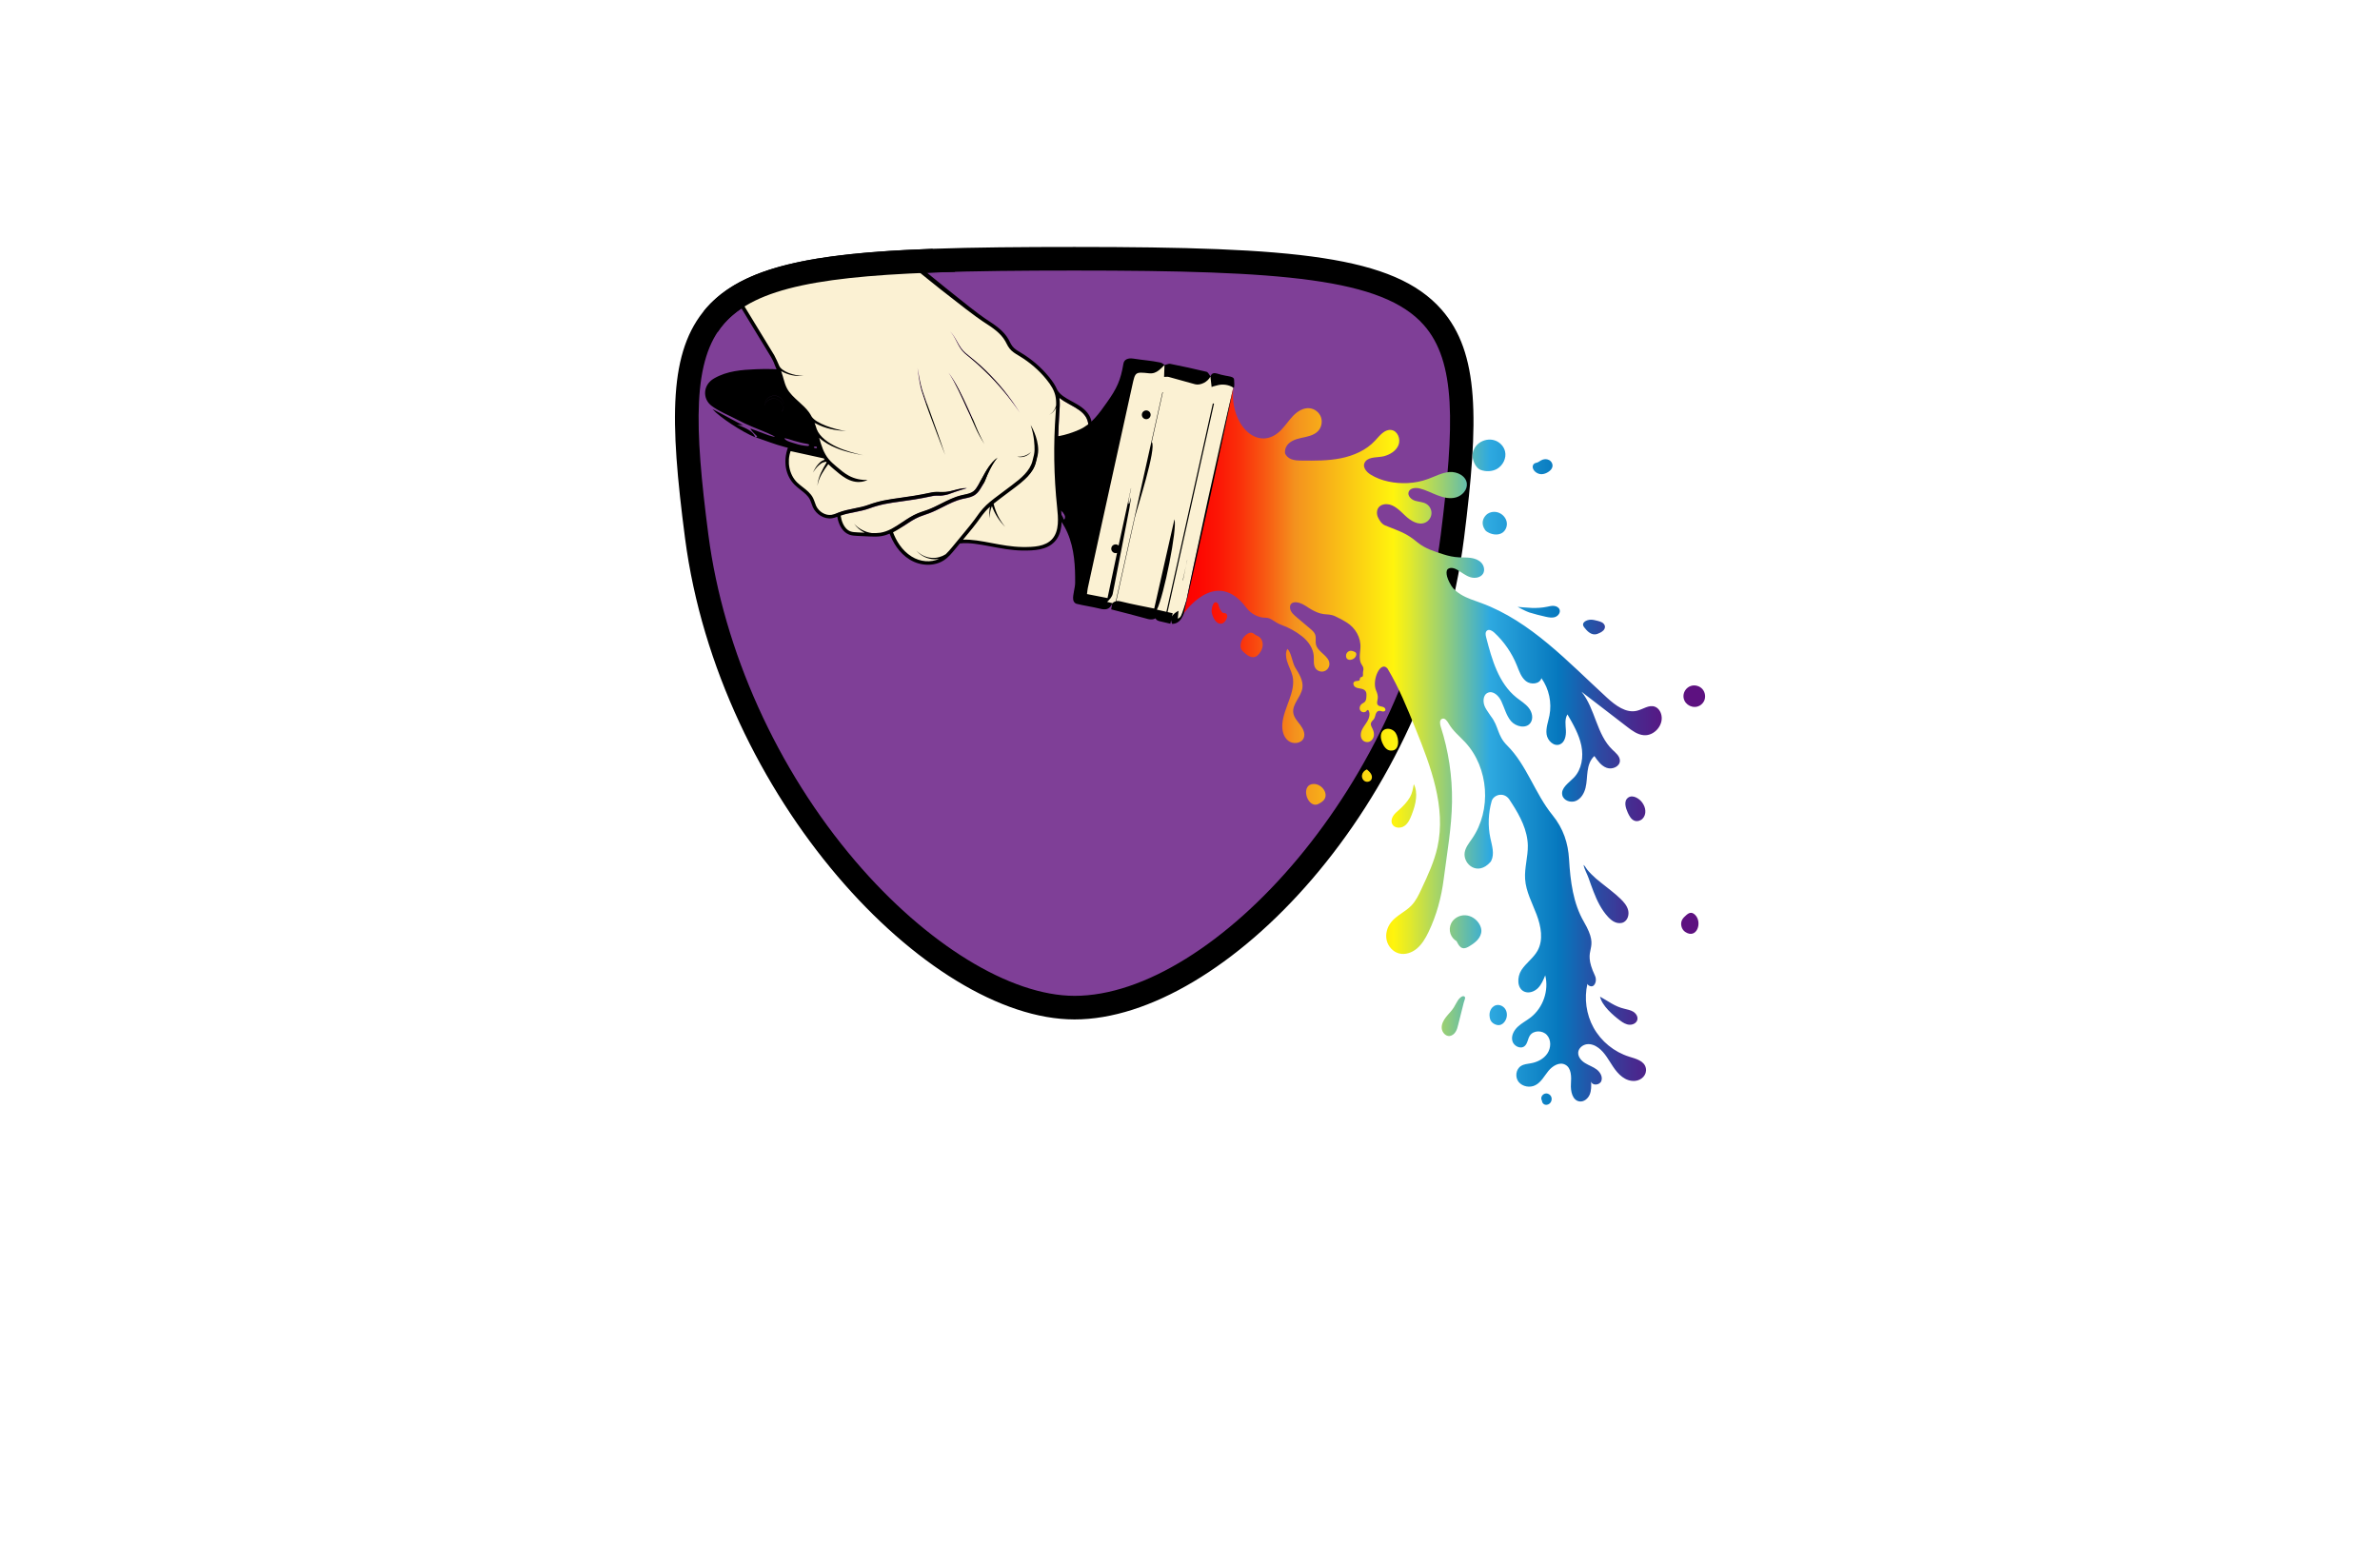 <?xml version="1.0" encoding="utf-8"?>
<!-- Generator: Adobe Illustrator 27.8.1, SVG Export Plug-In . SVG Version: 6.00 Build 0)  -->
<svg version="1.1" xmlns="http://www.w3.org/2000/svg" xmlns:xlink="http://www.w3.org/1999/xlink" x="0px" y="0px"
	 viewBox="0 0 350 230" style="enable-background:new 0 0 350 230;" xml:space="preserve">
<style type="text/css">
	.st0{fill:#DEF9FF;}
	.st1{fill:#FDFFE1;}
	.st2{fill:#ECFFE1;}
	.st3{fill:#F3E1FF;}
	.st4{fill:#E7FFE1;}
	.st5{fill:#FAAF40;}
	.st6{display:none;}
	.st7{display:inline;fill:#A4FCCA;}
	.st8{display:inline;fill:#867EC1;}
	.st9{display:inline;fill:#DFFF88;}
	.st10{display:inline;fill:#B6FFF1;}
	.st11{display:inline;fill:#FCEE8B;}
	.st12{display:inline;fill:#D9F98C;}
	.st13{display:inline;fill:#EDC17C;}
	.st14{display:inline;fill:#67EFDE;}
	.st15{display:inline;fill:#022130;}
	.st16{display:inline;fill:#EDEB98;}
	.st17{display:inline;fill:#FFA6D9;}
	.st18{display:inline;fill:#D6FFA6;}
	.st19{display:inline;fill:#A5F9E8;}
	.st20{display:inline;fill:#D3F2A7;}
	.st21{display:inline;fill:#353535;}
	.st22{fill:#434947;}
	.st23{fill:#FFFFFF;}
	.st24{fill:#00E9E9;}
	.st25{fill:#A06EFF;}
	.st26{fill:#FF5F81;}
	.st27{fill:#192E40;}
	.st28{fill:#FFDD00;}
	.st29{fill:#FF3D9B;}
	.st30{fill:#00BAEB;}
	.st31{fill:#09093C;}
	.st32{fill:#35AF9D;}
	.st33{fill:#00BAFA;}
	.st34{fill:#FFC300;}
	.st35{fill:#064037;}
	.st36{fill:#6D919C;}
	.st37{fill:#67B8FD;}
	.st38{fill:#464758;}
	.st39{fill:url(#SVGID_1_);}
	.st40{fill:none;}
	.st41{fill:#DE3B0F;}
	.st42{fill:#E86317;}
	.st43{fill:#F09C29;}
	.st44{fill:#708D23;}
	.st45{fill:#9BC344;}
	.st46{fill:url(#SVGID_00000034779313896790461060000015792457446343205813_);}
	.st47{fill:url(#SVGID_00000080925677519020931200000004894517999488553887_);}
	.st48{fill:#4EB8FF;}
	.st49{fill:#EC008B;}
	.st50{fill:#F7C211;}
	.st51{fill:#B8E5E7;}
	.st52{fill:#232740;}
	.st53{fill:none;stroke:#232740;stroke-width:4;stroke-linecap:round;stroke-linejoin:round;stroke-miterlimit:10;}
	.st54{fill:#00B4D7;}
	.st55{fill:#FF2C3D;}
	.st56{fill:#FF8B00;}
	.st57{fill:#00B896;}
	.st58{fill:#FFC70E;}
	.st59{fill:#6A44A5;}
	.st60{fill:#232740;stroke:#232740;stroke-width:4;stroke-linecap:round;stroke-linejoin:round;stroke-miterlimit:10;}
	.st61{fill:#05ACED;}
	.st62{fill:#EA008A;}
	.st63{fill:#231F20;}
	.st64{fill:#FDF002;}
	.st65{fill:#BEC938;}
	.st66{fill:#139DD8;}
	.st67{fill:#BD2CAE;}
	.st68{fill:url(#SVGID_00000055687251119584590600000013815915682549758099_);}
	.st69{fill:#BDC938;}
	.st70{fill:#62B0D3;}
	.st71{fill:url(#SVGID_00000023240740833549157790000013242212074568194691_);}
	.st72{fill:#212121;}
	.st73{fill:#FF3927;}
	.st74{fill:#1A8DFF;}
	.st75{fill:#FFD500;}
	.st76{fill:#606060;}
	.st77{fill:#26A6DF;}
	.st78{filter:url(#Adobe_OpacityMaskFilter);}
	.st79{opacity:0.75;mask:url(#SVGID_00000054256315514650169950000001932481343900425872_);}
	.st80{fill:#BDBBB5;}
	.st81{fill:#334CFF;}
	.st82{opacity:0.43;fill:#334CFF;}
	.st83{fill:#DD0572;}
	.st84{fill:#A35202;}
	.st85{fill:#DDC200;}
	.st86{filter:url(#Adobe_OpacityMaskFilter_00000010288989523830958130000005720071407510338975_);}
	.st87{opacity:0.75;mask:url(#SVGID_00000080170580009789983310000007915750297071689403_);}
	.st88{fill:#939393;}
	.st89{filter:url(#Adobe_OpacityMaskFilter_00000089561367089332845990000009758853692966698682_);}
	.st90{opacity:0.75;mask:url(#SVGID_00000007428618730603812300000007475821413384144266_);}
	.st91{fill:#3F3F3F;}
	.st92{fill:#0041D1;}
	.st93{fill:#AD00F8;}
	.st94{fill:#02C8F5;}
	.st95{fill:#00FB22;}
	.st96{fill:#ED0F93;}
	.st97{fill:#FF4E02;}
	.st98{fill:#0E1BD9;}
	.st99{fill:#F6ACCD;}
	.st100{fill:#00B04E;}
	.st101{fill:#FCAA18;}
	.st102{fill:#004B2D;}
	.st103{fill:#A3521B;}
	.st104{fill:#006CB7;}
	.st105{fill:#DE1922;}
	.st106{fill:#3F1113;}
	.st107{fill:#04AD52;}
	.st108{fill:#888B90;}
	.st109{fill:#F1B0CE;}
	.st110{fill:#D91E19;}
	.st111{fill:#02385C;}
	.st112{fill:#B61C7E;}
	.st113{fill:#00BFD2;}
	.st114{fill:#E95EA2;}
	.st115{fill:#054B2F;}
	.st116{fill:#7C1415;}
	.st117{fill:#019245;}
	.st118{fill:#D91819;}
	.st119{fill:#FFF800;}
	.st120{fill:#6B2D16;}
	.st121{fill:#4D33A0;}
	.st122{fill:#0B8D47;}
	.st123{fill:#3B190F;}
	.st124{fill:#69311A;}
	.st125{fill:#9177B4;}
	.st126{fill:#492E8B;}
	.st127{fill:#FF4545;}
	.st128{fill:none;stroke:#6B2D16;stroke-miterlimit:10;}
	.st129{fill:#00482D;}
	.st130{fill:#442C9A;}
	.st131{fill:#92BE4B;}
	.st132{fill:#4B318C;}
	.st133{fill:#781722;}
	.st134{fill:#C4CB10;}
	.st135{fill:#1DB3D5;}
	.st136{fill:#E8303F;}
	.st137{fill:#EC8A16;}
	.st138{fill:none;stroke:#292B41;stroke-width:4;stroke-linecap:round;stroke-linejoin:round;stroke-miterlimit:10;}
	.st139{fill:#292B41;}
	.st140{fill:#222423;}
	.st141{fill:url(#XMLID_00000010294241879312165730000017848069465884504467_);}
	.st142{fill:url(#XMLID_00000075120240837821080200000011697563925068420541_);}
	.st143{fill:url(#XMLID_00000007407037105196795830000010847555371281886349_);}
	.st144{fill:url(#XMLID_00000114056638297838499230000005350783768745067923_);}
	.st145{fill:url(#SVGID_00000161611972187214084120000011973664582371503010_);}
	.st146{fill:url(#SVGID_00000181778608027278926410000008861190182820891582_);}
	.st147{fill:#ED1C24;}
	.st148{fill:url(#SVGID_00000124122509299758774350000008969341140639323282_);}
	.st149{fill:url(#SVGID_00000055673578108951369460000002520379589542612651_);}
	.st150{fill:url(#SVGID_00000181075262833547474570000013362138548741675438_);}
	.st151{fill:#A7A9AC;}
	.st152{fill:#FFC301;}
	.st153{fill:url(#SVGID_00000091705941167855969050000001158787496259110829_);}
	.st154{opacity:0.5;fill:none;}
	.st155{fill:#2B2B2B;}
	.st156{fill:url(#SVGID_00000012453840806717838770000003978170716391532455_);}
	.st157{fill:url(#SVGID_00000078743957765569485760000004596837935684592791_);}
	.st158{fill:url(#SVGID_00000160149958514573173300000000987548621462313142_);}
	.st159{fill:#51B1BF;}
	.st160{fill:#0A0B0D;}
	.st161{fill:#FEF301;}
	.st162{fill:#0093DD;}
	.st163{fill:#7F3F97;}
	.st164{fill:#FAEC20;}
	.st165{fill:#29A9E1;}
	.st166{fill:#EB0C8B;}
	.st167{fill:#424243;}
	.st168{fill:url(#SVGID_00000064344392245491867300000011291958449500150949_);}
	.st169{fill:#F6C217;}
	.st170{fill:#D61477;}
	.st171{fill:#2293D0;}
	.st172{fill:#D9DBDB;}
	.st173{fill:#FFF100;}
	.st174{fill:#04AAF4;}
	.st175{fill:url(#SVGID_00000092453423585640845560000008883726693212635277_);}
	.st176{fill-rule:evenodd;clip-rule:evenodd;fill:url(#SVGID_00000059291298947181448390000011224357142250209215_);}
	.st177{fill-rule:evenodd;clip-rule:evenodd;}
	.st178{fill:#FF3399;}
	.st179{fill:#FFCC00;}
	.st180{fill:#335AFF;}
	.st181{fill:url(#SVGID_00000100372629146663576090000017066282736438810530_);}
	.st182{fill:url(#SVGID_00000133527743782708483990000004816947367117306273_);}
	.st183{fill:url(#SVGID_00000180346839969734047390000001266282414942875824_);}
	.st184{fill:url(#SVGID_00000070083404842181398640000005076613134386040503_);}
	.st185{fill:#FFAB22;}
	.st186{fill:url(#SVGID_00000017512958527542873020000011169231525685007500_);}
	.st187{fill:#0966B1;}
	.st188{fill:url(#XMLID_00000101805948681932974790000013651097717671932322_);}
	.st189{fill:#F79420;}
	.st190{fill:#FFDD0C;}
	.st191{fill:#0AA79C;}
	.st192{fill:#ADD037;}
	.st193{fill:#FBF1D3;}
	.st194{fill:url(#SVGID_00000148654959821179859290000010677344933087186564_);}
	.st195{fill:url(#SVGID_00000139977692892786098190000008158801661850486437_);}
	.st196{fill:url(#SVGID_00000120550720748279649360000000534475158072986254_);}
	.st197{fill:#2394D1;}
	.st198{opacity:0.25;fill:url(#SVGID_00000023255585492509466670000012118942157552866232_);}
	.st199{fill:url(#SVGID_00000057864485714615200540000012837859444316686264_);}
	.st200{fill:url(#SVGID_00000128451702348322785150000002843765906646072715_);}
	.st201{fill:url(#SVGID_00000112628058462494476270000008805463779729709745_);}
	.st202{fill:url(#SVGID_00000127003382706344949030000015331211893905449647_);}
	.st203{opacity:0.2;fill:#231F20;}
	.st204{fill:#2F92D0;}
	.st205{fill:#EB008B;}
	.st206{fill:#221F1F;}
	.st207{fill:#8BC53F;}
	.st208{fill:url(#SVGID_00000119807878436741003970000017854887929736148927_);}
	.st209{fill:#64AD44;}
	.st210{fill:#F8BB15;}
	.st211{fill:#EA3524;}
	.st212{fill:#1495D9;}
	.st213{fill:#00ADEE;}
	.st214{fill:#60B4E5;}
	.st215{fill:#37B34A;}
</style>
<g id="Layer_1">
</g>
<g id="Layer_2">
</g>
<g id="Layer_3">
</g>
<g id="Layer_4">
</g>
<g id="Layer_5">
</g>
<g id="Layer_6">
</g>
<g id="Layer_7">
</g>
<g id="Layer_8">
</g>
<g id="Layer_9">
</g>
<g id="Layer_10">
</g>
<g id="Layer_11">
</g>
<g id="Layer_12">
</g>
<g id="Layer_13">
</g>
<g id="Layer_14">
</g>
<g id="Layer_15">
	<g>
		<path class="st163" d="M213.58,78.92c-4.8,37.96-34.39,69.27-55.56,69.27c-20.32,0-50.61-31.34-55.56-69.27
			c-4.94-37.85,0-40.87,55.56-40.87C213.58,38.05,218.27,41.84,213.58,78.92z"/>
		<path d="M158.02,149.93c-21.63,0-52.3-32.66-57.28-70.78c-2.28-17.48-2.42-27.51,3.14-33.85c7.1-8.09,22.7-8.98,54.14-8.98
			c32.33,0,46.98,1.28,53.96,9.2c5.6,6.36,5.51,16.31,3.32,33.62l0,0C210.33,118.35,179.9,149.93,158.02,149.93z M158.02,39.79
			c-31.52,0-45.64,1.08-51.54,7.8c-4.66,5.31-4.4,15.03-2.3,31.11c2.22,16.98,10.09,34.46,21.62,47.96
			c10.42,12.21,22.77,19.8,32.23,19.8c20.38,0,49.22-31.27,53.84-67.76c2.06-16.28,2.24-25.53-2.48-30.89
			C203.32,40.94,188.64,39.79,158.02,39.79z"/>
		<path class="st193" d="M181.37,57l-1.98,9.24l-3.93,17.34l-0.97,4.65l-0.69,2.49l-0.63,0.61l-0.86-0.38l-0.63,0.24l-7.88-1.76
			l-0.23-0.66l-0.77,0.44l-3.62-0.81l7.33-34.87l4.75,0.19l6.76,1.65l3.24,1.21L181.37,57z M160.03,63.3
			c0.11-0.71-0.01-1.41-0.34-1.97c-0.48-0.81-1.37-1.3-2.23-1.77l-0.2-0.11c-0.49-0.27-1.02-0.56-1.47-0.94
			c0.1,0.72,0.06,1.45,0,2.16l-0.01,0.11c-0.06,0.8-0.12,2.4-0.16,3.42l3.68,0.81C159.68,64.47,159.93,63.88,160.03,63.3z"/>
		<path d="M149.58,67.16c0.75,0.06,1.48-0.18,2.04-0.68C151.17,67.09,150.3,67.38,149.58,67.16z M140.74,50.37
			c0.3,0.59,0.64,1.18,1.15,1.63c0.5,0.45,1.03,0.84,1.52,1.28c0.5,0.44,0.98,0.88,1.45,1.34c0.95,0.91,1.85,1.89,2.7,2.9
			c0.85,1.01,1.64,2.07,2.39,3.16c-0.35-0.56-0.71-1.12-1.09-1.66c-0.39-0.54-0.78-1.07-1.2-1.59c-0.83-1.03-1.73-2.01-2.68-2.94
			c-0.95-0.93-1.98-1.78-3.01-2.6c-1.03-0.84-1.32-2.27-2.31-3.19C140.15,49.18,140.44,49.78,140.74,50.37z M142.31,59.95
			c-0.42-0.89-0.82-1.79-1.28-2.66c-0.45-0.87-0.95-1.73-1.56-2.51c0.55,0.82,1,1.69,1.43,2.57c0.43,0.88,0.84,1.77,1.24,2.67
			c0.41,0.89,0.84,1.77,1.22,2.68c0.39,0.9,0.86,1.77,1.4,2.6c-0.48-0.86-0.91-1.74-1.27-2.65
			C143.14,61.74,142.71,60.85,142.31,59.95z M136.04,59.02l0.57,1.59l1.18,3.16c0.4,1.05,0.81,2.1,1.22,3.14
			c-0.35-1.07-0.72-2.13-1.09-3.19l-1.14-3.17l-0.58-1.58l-0.55-1.59c-0.32-1.07-0.51-2.18-0.7-3.29c0.13,1.11,0.27,2.23,0.57,3.32
			L136.04,59.02z"/>
		<linearGradient id="SVGID_1_" gradientUnits="userSpaceOnUse" x1="174.008" y1="109.746" x2="250.744" y2="109.746">
			<stop  offset="0" style="stop-color:#FD0000"/>
			<stop  offset="0.029" style="stop-color:#FD0601"/>
			<stop  offset="0.067" style="stop-color:#FC1605"/>
			<stop  offset="0.109" style="stop-color:#FA300A"/>
			<stop  offset="0.154" style="stop-color:#F85612"/>
			<stop  offset="0.202" style="stop-color:#F5851B"/>
			<stop  offset="0.213" style="stop-color:#F4911E"/>
			<stop  offset="0.403" style="stop-color:#FFF40D"/>
			<stop  offset="0.435" style="stop-color:#E1E92C"/>
			<stop  offset="0.504" style="stop-color:#93CD7A"/>
			<stop  offset="0.587" style="stop-color:#2EA9E0"/>
			<stop  offset="0.719" style="stop-color:#0678BE"/>
			<stop  offset="0.792" style="stop-color:#2A4DA4"/>
			<stop  offset="0.86" style="stop-color:#462C90"/>
			<stop  offset="0.917" style="stop-color:#571884"/>
			<stop  offset="0.955" style="stop-color:#5D1180"/>
		</linearGradient>
		<path class="st39" d="M215.06,139.43c-0.36-0.1-0.57-0.47-0.75-0.8c-0.04-0.07-0.07-0.14-0.11-0.21
			c-0.41-0.24-0.73-0.63-0.89-1.08c-0.17-0.5-0.14-1.07,0.1-1.55c0.38-0.76,1.25-1.23,2.1-1.18c0.85,0.05,1.64,0.59,2.06,1.33
			c0.16,0.29,0.27,0.6,0.28,0.93c0.01,0.5-0.23,0.98-0.56,1.35c-0.33,0.37-0.75,0.66-1.17,0.92
			C215.8,139.34,215.42,139.54,215.06,139.43z M206.51,121.49c0.57-0.38,0.86-1.05,1.1-1.68c0.3-0.78,0.56-1.59,0.63-2.42
			c0.06-0.67,0.01-1.46-0.33-2.06c-0.13,0.67-0.21,1.29-0.56,1.91c-0.41,0.71-0.99,1.31-1.6,1.86c-0.32,0.28-0.65,0.55-0.87,0.9
			c-0.23,0.35-0.33,0.82-0.14,1.2C205.03,121.8,205.94,121.87,206.51,121.49z M200.3,113.98c-0.07,0.36,0.11,0.77,0.44,0.93
			c0.33,0.16,0.79,0.04,0.95-0.3c0.12-0.25,0.07-0.55-0.07-0.79c-0.14-0.24-0.35-0.43-0.55-0.61l-0.08-0.05
			C200.64,113.32,200.36,113.62,200.3,113.98z M194.42,117.91c1.24-0.9,0.06-2.67-1.28-2.61c-1.69,0.07-1.17,2.73,0.1,3.03
			C193.66,118.43,194.07,118.16,194.42,117.91z M214.06,151.75c0.2-0.31,0.29-0.68,0.38-1.04c0.27-1.09,0.55-2.17,0.82-3.26
			c0.08-0.33,0.4-0.86-0.02-0.94c-0.29-0.06-0.76,0.44-0.87,0.66c-0.22,0.32-0.37,0.68-0.58,1.01c-0.32,0.51-0.77,0.92-1.14,1.4
			c-0.37,0.47-0.68,1.05-0.63,1.65c0.05,0.6,0.56,1.19,1.16,1.14C213.55,152.32,213.87,152.06,214.06,151.75z M185.14,96.18
			c0.25-0.3,0.45-0.65,0.52-1.04c0.08-0.38,0.02-0.8-0.18-1.14c-0.18-0.3-0.44-0.43-0.75-0.57c-0.24-0.11-0.41-0.35-0.69-0.38
			c-0.23-0.02-0.46,0.08-0.66,0.21c-0.49,0.34-0.84,0.88-0.93,1.47c-0.04,0.26-0.03,0.53,0.09,0.76c0.09,0.18,0.25,0.32,0.4,0.46
			c0.24,0.21,0.48,0.42,0.76,0.56c0.28,0.14,0.62,0.19,0.92,0.08C184.84,96.5,185,96.34,185.14,96.18z M205.24,107.79
			c-0.57-0.85-2.03-0.88-2.17,0.36c-0.04,0.38,0.07,0.76,0.22,1.12c0.22,0.51,0.59,1.04,1.14,1.11
			C205.91,110.56,205.77,108.58,205.24,107.79z M219.15,149.93c0.18,0.57,0.99,1,1.56,0.78c0.36-0.14,0.63-0.47,0.77-0.83
			c0.19-0.48,0.16-1.05-0.12-1.48c-0.28-0.43-0.83-0.69-1.33-0.57c-0.42,0.1-0.75,0.45-0.89,0.85
			C219,149.07,219.02,149.52,219.15,149.93z M180.37,91.03c0.07-0.15,0.12-0.32,0.1-0.49c-0.02-0.17-0.14-0.33-0.3-0.36
			c-0.08-0.02-0.17,0-0.26-0.02c-0.13-0.03-0.23-0.14-0.31-0.26c-0.17-0.25-0.3-0.52-0.37-0.81c-0.04-0.15-0.08-0.32-0.2-0.41
			c-0.64-0.5-0.9,0.94-0.84,1.33c0.1,0.65,0.59,1.83,1.43,1.71C179.97,91.67,180.23,91.35,180.37,91.03z M228.03,162.14
			c0.17-0.25,0.21-0.59,0.08-0.87c-0.13-0.27-0.43-0.46-0.73-0.46c-0.3,0.01-0.6,0.22-0.69,0.51c-0.06,0.19-0.03,0.4,0.07,0.57
			c0,0.26,0.2,0.51,0.45,0.58C227.51,162.55,227.85,162.4,228.03,162.14z M225.79,159.6c0.85-0.43,1.31-1.35,1.91-2.09
			c0.6-0.74,1.62-1.37,2.47-0.93c0.94,0.48,0.92,1.79,0.85,2.84c-0.07,1.05,0.21,2.42,1.26,2.57c0.64,0.09,1.25-0.41,1.5-1.01
			c0.25-0.6,0.23-1.27,0.21-1.92c0.15,0.64,1.24,0.56,1.49-0.05c0.25-0.61-0.14-1.31-0.66-1.71c-0.52-0.4-1.16-0.6-1.72-0.95
			c-0.56-0.34-1.06-0.92-1.01-1.57c0.05-0.62,0.64-1.11,1.25-1.2c0.62-0.09,1.24,0.16,1.74,0.54c0.93,0.7,1.48,1.78,2.13,2.75
			c0.74,1.12,1.8,2.21,3.23,2.1c0.98-0.08,1.78-0.9,1.6-1.86c-0.21-1.09-1.45-1.39-2.45-1.7c-2.21-0.69-4.13-2.25-5.25-4.28
			c-1.07-1.94-1.39-4.28-0.9-6.44c0.09,0.29,0.63,0.52,0.92,0.25c0.37-0.35,0.41-0.99,0.19-1.45c-2.1-4.44,0.98-3.43-1.62-7.91
			c-1.59-2.74-1.99-5.93-2.19-9.24c-0.14-2.31-0.81-4.47-2.45-6.48c-2.56-3.15-3.77-7.35-6.64-10.21c-1.51-1.5-1.2-2.78-2.43-4.35
			l0,0c-0.26-0.42-0.59-0.82-0.81-1.26c-0.38-0.73-0.36-1.84,0.4-2.16c0.79-0.34,1.6,0.46,1.97,1.24c0.47,0.99,0.72,2.11,1.43,2.94
			c0.72,0.83,2.2,1.15,2.85,0.27c0.47-0.64,0.26-1.58-0.23-2.2c-0.49-0.63-1.19-1.04-1.81-1.53c-2.64-2.11-3.63-5.61-4.47-8.88
			c-0.09-0.33-0.15-0.75,0.12-0.97c0.32-0.26,0.79,0.02,1.09,0.3c1.43,1.33,2.57,2.98,3.3,4.79c0.34,0.84,0.63,1.77,1.35,2.34
			c0.72,0.56,2.03,0.44,2.27-0.44c1.12,1.57,1.55,3.6,1.18,5.49c-0.18,0.92-0.55,1.84-0.42,2.77c0.13,0.93,1.08,1.84,1.95,1.48
			c0.74-0.3,0.93-1.26,0.89-2.06c-0.04-0.8-0.2-1.67,0.23-2.35c0.84,1.45,1.7,2.94,2.04,4.58c0.34,1.65,0.07,3.51-1.1,4.72
			c-0.75,0.78-1.94,1.52-1.7,2.57c0.18,0.81,1.24,1.17,2,0.85c0.76-0.32,1.22-1.12,1.42-1.93c0.2-0.8,0.18-1.64,0.3-2.46
			c0.11-0.82,0.38-1.67,1-2.21c0.48,0.71,1.02,1.46,1.82,1.74c0.81,0.29,1.92-0.19,1.93-1.04c0.01-0.67-0.61-1.16-1.09-1.62
			c-2.35-2.24-2.51-6-4.55-8.53c2.23,1.71,4.45,3.43,6.68,5.14c0.75,0.58,1.56,1.18,2.5,1.25c1.5,0.11,2.88-1.45,2.57-2.93
			c-0.11-0.55-0.45-1.08-0.98-1.27c-0.86-0.31-1.72,0.38-2.61,0.6c-1.62,0.4-3.17-0.78-4.41-1.91c-5.73-5.25-11.2-11.24-18.5-13.93
			c-1.03-0.38-2.09-0.69-3.02-1.27c-0.53-0.33-1.04-0.73-1.37-1.26c-0.88-1.42-0.8-2.26-0.52-2.47c0.42-0.32,1.02-0.11,1.47,0.16
			c0.61,0.36,1.16,0.83,1.84,1.04c0.67,0.21,1.53,0.07,1.88-0.54c0.28-0.5,0.12-1.18-0.28-1.6c-0.4-0.42-0.98-0.62-1.55-0.7
			c-0.57-0.08-1.15-0.05-1.73-0.08c-0.78-0.04-1.54-0.2-2.28-0.44c-1.33-0.42-2.72-0.86-3.79-1.74c-1.76-1.46-2.58-1.61-4.78-2.51
			c-0.49-0.2-0.81-0.69-1.04-1.16c-0.23-0.47-0.24-1.08,0.08-1.49c0.28-0.35,0.76-0.51,1.21-0.48c1.09,0.05,1.92,0.96,2.72,1.71
			c0.8,0.75,1.93,1.45,2.93,1c0.51-0.23,0.88-0.76,0.91-1.32c0.04-0.56-0.26-1.13-0.74-1.42c-0.5-0.31-1.13-0.3-1.69-0.48
			s-1.11-0.72-0.93-1.28c0.2-0.6,1.02-0.67,1.63-0.52c0.91,0.22,1.74,0.68,2.62,1.01c0.87,0.34,1.84,0.56,2.74,0.3
			c0.9-0.26,1.68-1.12,1.57-2.05c-0.13-1.11-1.41-1.75-2.52-1.68c-1.11,0.07-2.12,0.64-3.17,1.02c-0.97,0.36-1.99,0.56-3.01,0.61
			c-1.83,0.09-3.88-0.27-5.45-1.25c-0.65-0.4-1.35-1.22-0.74-1.96c0.57-0.7,1.89-0.53,2.69-0.74c0.91-0.24,1.81-0.78,2.16-1.66
			c0.34-0.88-0.14-2.08-1.08-2.2c-0.97-0.13-1.69,0.83-2.36,1.55c-1.3,1.42-3.16,2.23-5.05,2.61c-1.89,0.38-3.83,0.36-5.75,0.34
			c-0.52-0.01-1.06-0.01-1.55-0.21c-0.4-0.16-0.77-0.48-0.91-0.88c-0.02-0.29,0.01-0.58,0.14-0.86c0.37-0.83,1.34-1.19,2.23-1.38
			c0.89-0.19,1.86-0.35,2.49-1.01c0.51-0.54,0.68-1.38,0.42-2.07c-0.26-0.7-0.94-1.22-1.68-1.29c-0.91-0.09-1.77,0.46-2.41,1.12
			c-0.63,0.66-1.14,1.44-1.77,2.09c-3.27,3.36-7.61-0.61-7.02-6.24c0,0.01-2.94,13.6-3.77,17.38c-0.99,4.47-3.49,15.88-3.59,15.89
			c0.02,0.07,4.72-7.04,9.29-0.88c0.7,0.94,1.87,1.48,2.82,1.45c0.8-0.02,1.26,0.67,2.33,1.06c1.09,0.39,2.12,0.96,3.03,1.68
			c0.91,0.72,1.64,1.75,1.72,2.9c0.04,0.61-0.09,1.28,0.25,1.79c0.26,0.4,0.8,0.59,1.25,0.45c0.46-0.13,0.8-0.59,0.8-1.06
			c0.02-1.2-1.71-1.72-1.98-2.89c-0.11-0.47,0.05-0.98-0.11-1.43c-0.13-0.37-0.44-0.64-0.74-0.89c-0.64-0.54-1.28-1.08-1.93-1.63
			c-0.44-0.37-0.94-0.78-1.02-1.35c-0.15-1.05,1.01-1.22,2.33-0.34c2.64,1.78,2.94,0.87,4.33,1.51c0.61,0.28,1.16,0.58,1.67,0.9
			c1.28,0.8,2.11,2.24,2.01,3.76c0,0.01,0,0.02,0,0.03c-0.04,0.58-0.15,1.17-0.06,1.74c0.13,0.88,0.68,0.81,0.45,1.72
			c-0.06,0.24,0.09,0.68-0.15,0.74c-0.49,0.1-0.22,0.48-0.45,0.56c-0.23,0.08-0.51,0.02-0.7,0.17c-0.22,0.18-0.13,0.56,0.1,0.74
			c0.22,0.18,0.52,0.21,0.8,0.26c0.28,0.05,0.58,0.13,0.75,0.36c0.17,0.22,0.16,0.53,0.14,0.81c-0.01,0.28-0.04,0.58-0.23,0.78
			c-0.12,0.13-0.3,0.19-0.44,0.3c-0.28,0.21-0.42,0.64-0.24,0.95c0.18,0.31,0.67,0.39,0.9,0.12c0.07-0.08,0.14-0.2,0.24-0.17
			c0.05,0.01,0.09,0.07,0.11,0.12c0.23,0.47,0.08,1.05-0.18,1.5c-0.26,0.46-0.62,0.86-0.83,1.34c-0.21,0.48-0.24,1.1,0.12,1.48
			c0.26,0.28,0.71,0.36,1.05,0.2c0.31-0.14,0.52-0.46,0.59-0.79c0.06-0.34-0.01-0.69-0.15-1c-0.14-0.31-0.37-0.63-0.26-0.95
			c0.08-0.25,0.33-0.4,0.46-0.62c0.12-0.2,0.15-0.44,0.23-0.66c0.07-0.22,0.22-0.45,0.46-0.49c0.18-0.03,0.36,0.06,0.55,0.09
			c0.22,0.04,0.46-0.08,0.41-0.32c-0.04-0.22-0.27-0.34-0.47-0.38c-0.24-0.06-0.51-0.08-0.66-0.28c-0.19-0.26-0.02-0.62,0.01-0.94
			c0.04-0.38-0.07-0.77-0.23-1.12c-0.7-1.57,0.65-4.52,1.67-3.26c1.67,2.79,2.9,5.82,4.12,8.84c2.24,5.56,4.51,11.55,3.22,17.4
			c-0.47,2.14-1.41,4.15-2.34,6.14c-0.41,0.88-0.83,1.78-1.51,2.48c-0.89,0.92-2.17,1.43-2.97,2.44c-0.58,0.74-0.86,1.73-0.65,2.64
			c0.21,0.91,0.92,1.72,1.83,1.95c0.9,0.23,1.88-0.11,2.6-0.71c0.77-0.64,1.28-1.53,1.72-2.43c1.18-2.46,1.9-5.1,2.24-7.81
			c0.48-3.77,1.17-7.55,1.22-11.36c0.05-3.74-0.51-7.49-1.66-11.05c-0.13-0.41-0.2-0.98,0.19-1.15c0.42-0.18,0.77,0.33,1,0.73
			c0.6,1.05,1.58,1.83,2.41,2.72c3.48,3.76,3.91,9.98,1,14.19c-0.44,0.64-0.96,1.27-1.08,2.03c-0.25,1.68,1.88,3.54,3.79,1.39
			c0.04-0.05,0.08-0.1,0.11-0.16c0.52-1.02,0.12-2.24-0.12-3.36c-0.38-1.79-0.31-3.67,0.19-5.43c0.26-0.92,1.75-1.42,2.57-0.29
			c0.15,0.22,0.29,0.44,0.43,0.66c1.2,1.86,2.27,3.92,2.32,6.14c0.03,1.66-0.51,3.3-0.4,4.95c0.12,1.83,1.04,3.5,1.69,5.22
			c0.65,1.72,1.03,3.73,0.13,5.33c-0.6,1.07-1.69,1.8-2.36,2.83c-0.67,1.03-0.68,2.73,0.46,3.19c0.67,0.27,1.46-0.03,1.97-0.54
			c0.51-0.51,0.79-1.2,1.07-1.87c0.56,2.24-0.32,4.76-2.13,6.18c-0.62,0.48-1.33,0.84-1.9,1.37c-0.57,0.53-1,1.32-0.81,2.08
			c0.18,0.76,1.2,1.28,1.8,0.78c0.45-0.37,0.46-1.06,0.78-1.55c0.53-0.81,1.87-0.8,2.51-0.08c0.65,0.72,0.61,1.89,0.07,2.7
			c-0.54,0.81-1.47,1.28-2.42,1.45c-0.5,0.09-1.04,0.12-1.47,0.4c-0.76,0.48-0.9,1.65-0.34,2.35
			C223.92,159.83,225,160.01,225.79,159.6z M247.57,102.31c-0.05,1.08,1.01,1.87,2.04,1.61c0.42-0.11,0.78-0.41,0.98-0.8
			c0.28-0.56,0.19-1.29-0.23-1.77c-0.41-0.47-1.12-0.67-1.72-0.46C248.04,101.09,247.6,101.68,247.57,102.31z M233.95,91.14
			c-0.64,0-1.53,0.44-0.97,1.13c0.2,0.25,0.4,0.5,0.65,0.69c0.25,0.2,0.55,0.34,0.87,0.34c0.27,0,0.52-0.1,0.76-0.22
			c0.2-0.1,0.39-0.21,0.54-0.37c0.15-0.16,0.25-0.39,0.22-0.6c-0.03-0.23-0.2-0.42-0.39-0.55c-0.2-0.12-0.43-0.18-0.65-0.24
			C234.63,91.23,234.29,91.14,233.95,91.14z M228.71,90.74c0.44-0.16,0.8-0.65,0.64-1.09c-0.12-0.33-0.48-0.51-0.83-0.54
			c-0.35-0.03-0.69,0.06-1.03,0.13c-0.72,0.15-1.47,0.19-2.2,0.17c-0.67-0.02-2.12-0.16-2.12-0.16s1.23,0.67,1.71,0.82
			c0.81,0.25,1.63,0.46,2.45,0.64C227.78,90.81,228.27,90.9,228.71,90.74z M235.3,146.58c0.28,1.32,1.91,2.74,2.96,3.52
			c0.4,0.3,0.86,0.58,1.36,0.61c0.5,0.03,1.06-0.25,1.17-0.75c0.1-0.46-0.21-0.92-0.61-1.17c-0.4-0.24-0.87-0.32-1.33-0.44
			C237.47,148.03,236.51,147.24,235.3,146.58z M234.02,128.57c-0.22-0.22-0.43-0.45-0.62-0.69c-0.17-0.21-0.32-0.54-0.54-0.68
			c0.15,0.65,0.53,1.31,0.76,1.95c0.23,0.65,0.46,1.31,0.71,1.95c0.52,1.35,1.16,2.68,2.14,3.74c0.3,0.32,0.63,0.62,1.04,0.79
			c0.4,0.17,0.88,0.2,1.27,0c0.6-0.32,0.82-1.12,0.65-1.78c-0.17-0.66-0.64-1.2-1.13-1.67c-0.9-0.87-1.92-1.6-2.89-2.39
			C234.92,129.41,234.45,129.01,234.02,128.57z M239.43,117.31c-0.71,0.52-0.34,1.57-0.05,2.21c0.22,0.48,0.5,1.01,1,1.19
			c0.4,0.14,0.87,0,1.17-0.3c0.3-0.3,0.44-0.74,0.41-1.17c-0.02-0.42-0.19-0.83-0.44-1.18C241.14,117.49,240.12,116.8,239.43,117.31
			z M227.67,69.42c0.3-0.19,0.57-0.45,0.63-0.8c0.07-0.39-0.16-0.79-0.51-0.97c-0.35-0.18-0.79-0.15-1.13,0.04
			c-0.2,0.1-0.37,0.25-0.58,0.33c-0.15,0.05-0.32,0.07-0.45,0.16c-0.21,0.14-0.28,0.43-0.21,0.67c0.15,0.53,0.77,0.91,1.3,0.89
			C227.06,69.73,227.39,69.6,227.67,69.42z M218.57,75.72c-0.5,0.49-0.82,1.31-0.17,2.23c0.14,0.2,0.36,0.31,0.58,0.42
			c0.62,0.29,1.39,0.36,1.96-0.02c0.49-0.33,0.74-0.97,0.64-1.55c-0.1-0.58-0.52-1.09-1.05-1.34
			C219.9,75.15,219.08,75.24,218.57,75.72z M191.74,108.5c0.24-0.64-0.12-1.34-0.53-1.89c-0.41-0.54-0.91-1.07-1.02-1.75
			c-0.2-1.31,1.15-2.36,1.34-3.67c0.16-1.08-0.49-2.09-1.06-3.02c-0.44-0.72-0.57-2.25-1.15-2.73c-0.3,0.49-0.22,1.2-0.07,1.73
			c0.22,0.78,0.65,1.48,0.83,2.27c0.52,2.36-1.31,4.61-1.5,7.02c-0.07,0.91,0.14,1.91,0.86,2.48
			C190.15,109.51,191.42,109.36,191.74,108.5z M247.99,134.58c-0.23,0.2-0.46,0.41-0.61,0.68c-0.32,0.59-0.12,1.41,0.43,1.79
			c1.7,1.16,2.61-1.41,1.45-2.52c-0.16-0.15-0.36-0.28-0.58-0.28C248.42,134.24,248.19,134.41,247.99,134.58z M199.43,96.38
			c0.03-0.11,0.04-0.23-0.01-0.33c-0.06-0.12-0.19-0.18-0.32-0.23c-0.15-0.06-0.3-0.11-0.45-0.11c-0.34,0-0.66,0.29-0.7,0.63
			C197.84,97.38,199.22,97.17,199.43,96.38z M220.13,68.97c0.89-0.5,1.44-1.6,1.2-2.59c-0.18-0.76-0.8-1.39-1.54-1.62
			c-0.74-0.24-1.59-0.08-2.23,0.37c-0.37,0.26-0.67,0.62-0.84,1.04c-0.18,0.42-0.21,0.89-0.11,1.34c0.13,0.58,0.53,1.36,1.11,1.59
			C218.48,69.39,219.4,69.37,220.13,68.97z"/>
		<path d="M178.01,55.35C178.01,55.35,178.01,55.35,178.01,55.35C178.01,55.35,178.02,55.35,178.01,55.35
			C178.02,55.36,178.02,55.36,178.01,55.35C178.01,55.35,178.01,55.35,178.01,55.35z M162.01,89.62c0.74,0.13,1.25-0.09,1.55-0.87
			c0,0,0,0,0,0C163.26,89.53,162.75,89.75,162.01,89.62z M163.57,88.75c-0.03,0.16-0.05,0.31-0.08,0.45
			C163.51,89.06,163.54,88.9,163.57,88.75C163.57,88.75,163.57,88.75,163.57,88.75z M163.59,88.72c-0.01,0.01-0.02,0.01-0.02,0.02
			c0,0,0,0,0,0C163.58,88.74,163.58,88.73,163.59,88.72z M164.11,88.42L164.11,88.42c-0.01,0-0.02,0.01-0.03,0.01
			C164.09,88.43,164.1,88.42,164.11,88.42L164.11,88.42z M164.17,88.41c0.07-0.01,0.15-0.02,0.23-0.02
			C164.32,88.39,164.25,88.39,164.17,88.41L164.17,88.41L164.17,88.41z M171.25,53.7c-0.03-0.02-0.06-0.04-0.09-0.06
			C171.19,53.65,171.22,53.67,171.25,53.7C171.25,53.7,171.25,53.7,171.25,53.7z M163.56,88.74c-0.26-0.06-0.51-0.12-0.77-0.18
			C163.05,88.62,163.3,88.68,163.56,88.74C163.56,88.74,163.56,88.74,163.56,88.74z M163.56,88.75
			C163.56,88.75,163.56,88.75,163.56,88.75C163.57,88.75,163.57,88.75,163.56,88.75C163.57,88.75,163.57,88.75,163.56,88.75
			C163.57,88.75,163.57,88.75,163.56,88.75c0.01-0.01,0.01-0.02,0.01-0.03c0,0,0-0.01,0-0.01
			C163.57,88.72,163.57,88.73,163.56,88.75C163.56,88.74,163.56,88.74,163.56,88.75C163.56,88.75,163.56,88.75,163.56,88.75z
			 M171.88,55.44c1.29,0.35,2.57,0.71,3.86,1.07c0.78,0.22,1.92-0.36,2.27-1.16c0,0,0,0,0,0c-0.14-0.17-0.26-0.43-0.41-0.57
			c-0.05-0.05-0.1-0.08-0.16-0.1c-1.77-0.43-3.56-0.81-5.35-1.17c-0.06-0.01-0.13-0.01-0.19,0c-0.08,0.01-0.16,0.04-0.24,0.06
			c-0.13,0.04-0.28,0.09-0.41,0.12c-0.03,0.58-0.03,1.16-0.06,1.74C171.47,55.43,171.69,55.39,171.88,55.44z M178.59,56.78
			c0.13-0.04,0.26-0.07,0.39-0.1c0.06-0.02,0.13-0.03,0.19-0.05c0.68-0.15,1.53-0.06,2.2,0.38l-0.95,4.06l-0.95,4.16l-1.86,8.33
			l-1.8,8.34c-0.59,2.78-1.18,5.57-1.74,8.36c0.66-2.77,1.29-5.54,1.92-8.32l1.86-8.33l1.8-8.34l0.88-4.17l0.84-4.08
			c0.03,0.02,0.06,0.03,0.08,0.05c0.13-0.43,0.03-0.87,0.04-1.09c0-0.03,0-0.06,0-0.08c0-0.01,0-0.03,0-0.04
			c-0.01-0.06-0.02-0.12-0.04-0.17c0,0,0,0,0,0c-0.07-0.14-0.23-0.23-0.5-0.3c-0.12-0.03-0.27-0.06-0.44-0.09
			c-0.08-0.01-0.16-0.03-0.24-0.04c-0.44-0.08-0.87-0.19-1.29-0.32c-0.43-0.13-0.77-0.08-0.94,0.36c-0.01,0.02-0.03,0.05-0.04,0.08
			c0.05,0.5,0.12,0.98,0.18,1.54C178.32,56.85,178.46,56.81,178.59,56.78z M168.02,61.35c0.19,0.3,0.59,0.39,0.89,0.2
			c0.3-0.19,0.39-0.59,0.2-0.89c-0.19-0.3-0.59-0.39-0.89-0.2C167.92,60.65,167.83,61.05,168.02,61.35z M108.4,62.44
			c0,0,1.06,0.14,0.86,0.09c-0.2-0.04-4.43-2.39-4.5-2.37c1.09,1.22,4.42,3.4,6.3,4.15C110.77,63.43,109.79,63.01,108.4,62.44z
			 M169.11,91.09c0.31,0.03,0.58-0.01,0.81-0.15c0,0,0,0,0,0C169.69,91.07,169.42,91.12,169.11,91.09z M158.31,88.8
			c-0.04-0.01-0.07-0.03-0.11-0.05c-0.08-0.04-0.14-0.09-0.2-0.16c-0.07-0.09-0.13-0.19-0.15-0.28c-0.01-0.05-0.02-0.11-0.03-0.17
			c-0.08-0.65,0.29-1.66,0.29-2.46c0.03-4.54-0.39-10.61-7.95-13.16c-3.33-1.12-7.77-1.97-11.04-2.39
			c-4.67-0.6-9.45-1.35-14.08-2.16c-3.24-0.56-6.43-1.42-9.62-2.23c-1.48-0.38-2.91-0.96-4.36-1.45c0,0,0.52,0.07,0.14-0.27
			c-0.23-0.2-1.09-1.08-0.74-0.96l2.55,0.95c2.28,0.71-0.31-0.4-0.49-0.47c-1.38-0.58-2.62-1.03-4.11-1.82
			c-1.28-0.68-2.63-1.18-3.77-2.04c-1.34-1.01-1.3-3.06,0.36-4.02c1.94-1.12,4.07-1.27,6.22-1.36c6.29-0.26,12.29,1.25,18.24,2.99
			c5.57,1.62,11.06,3.5,16.6,5.21c2.13,0.66,4.29,1.32,6.48,1.69c2.11,0.35,4.23-0.14,6.18-1c1.83-0.8,2.94-2.42,4.05-3.99
			c1.46-2.05,2.03-3.25,2.44-5.72c0.1-0.61,0.67-0.86,1.45-0.74c1.6,0.25,2.59,0.29,3.83,0.55c0.18,0.02,0.3,0.07,0.41,0.13
			c0.09,0.06,0.17,0.12,0.27,0.19c0.03,0.02,0.06,0.04,0.09,0.06c-0.11,0.11-0.22,0.22-0.33,0.33c-0.04,0.04-0.08,0.08-0.12,0.12
			c-0.12,0.12-0.25,0.23-0.38,0.33c-0.39,0.31-0.84,0.52-1.46,0.45c-2.05-0.22-2.02-0.19-2.46,1.79c-1.48,6.77-2.98,13.53-4.47,20.3
			c-0.7,3.17-1.39,6.33-2.07,9.5c-0.05,0.24-0.07,0.5-0.12,0.88c1,0.2,1.95,0.39,3.02,0.59c0.24-1.19,0.8-3.82,1.4-6.64
			c-0.28,0.09-0.59-0.01-0.75-0.27c-0.19-0.3-0.1-0.7,0.2-0.89c0.25-0.16,0.57-0.12,0.78,0.07c0.86-4.03,1.73-8.07,1.83-8.47
			c0.09,0.01-0.67,2.65-0.25,2.31c0.49-2.26,0.05,0.45,0.01,0.66c-0.41,2.14-0.83,4.28-1.24,6.42c-0.4,2.07-0.8,4.14-1.22,6.21
			c-0.05,0.23-0.19,0.44-0.33,0.64c-0.14,0.19-0.33,0.35-0.49,0.52c0.26,0.06,0.51,0.12,0.77,0.19c-0.3,0.79-0.81,1.01-1.55,0.87
			c-0.05-0.01-0.1-0.02-0.15-0.03c-0.06-0.01-0.11-0.03-0.17-0.04C160.58,89.23,159.43,89.08,158.31,88.8z M114.92,59.25
			c0.25,0.4,0.27,0.89,0.08,1.29c0.38-0.47,0.44-1.14,0.1-1.67c-0.42-0.67-1.31-0.88-1.99-0.46c-0.44,0.27-0.68,0.75-0.67,1.23
			c0.08-0.33,0.29-0.63,0.6-0.82C113.68,58.42,114.52,58.62,114.92,59.25z M118.75,65.59c0.07,0,0.14,0,0.19-0.04
			c0.06-0.06,0.14-0.22-0.3-0.28c-0.64-0.1-1.27-0.27-1.9-0.45c-0.34-0.1-1.49-0.51-1.37-0.31c0.24,0.39,1.16,0.59,1.58,0.73
			C117.53,65.43,118.14,65.55,118.75,65.59z M120.15,65.73c-0.3-0.15-0.67,0.04-0.35,0.16c0.06,0.02,0.13,0.02,0.2,0.02
			c0.12,0,0.24,0,0.36,0c0.07,0,0.16-0.02,0.16-0.09c0-0.05-0.05-0.08-0.09-0.1C120.32,65.67,120.25,65.78,120.15,65.73z
			 M155.1,74.77c-0.11-0.15-0.32-0.23-0.44-0.37c-0.12-0.13-0.19-0.3-0.29-0.45c-0.08-0.12-0.16-0.21-0.27-0.28
			c-0.07-0.05-0.14-0.06-0.2-0.13c-0.05-0.06-0.03-0.18-0.09-0.23c-0.07-0.05-0.26-0.01-0.37-0.06c-0.07-0.03-0.17-0.1-0.21-0.17
			c-0.1-0.15,0.03-0.23-0.01-0.33c-0.07-0.2-0.26-0.02-0.39-0.06c-0.14-0.05-0.23-0.26-0.29-0.38c-0.11-0.22-0.1-0.31-0.36-0.36
			c-0.22-0.04-0.43-0.03-0.62,0.12c0.05,0.05,0.04,0.12,0.07,0.17c-0.38,0.16-0.64-0.2-0.92-0.37c-0.19-0.12-0.27-0.06-0.47-0.04
			c-0.15,0.01-0.31-0.14-0.41-0.02c0.05,0.15,0.2,0.12,0.32,0.17c0.09,0.04,0.17,0.12,0.27,0.16c0.22,0.09,0.41,0.13,0.61,0.29
			c0.25,0.19,0.53,0.13,0.81,0.29c0.24,0.13,0.45,0.28,0.7,0.4c0.27,0.13,0.46,0.35,0.77,0.39c0.19,0.21,0.49,0.37,0.71,0.52
			c0.12,0.08,0.24,0.17,0.34,0.27c0.09,0.09,0.18,0.17,0.28,0.26C154.62,74.49,154.95,74.87,155.1,74.77z M156.48,76.39
			c0.12-0.01,0.15-0.3,0.15-0.38c-0.02-0.2-0.19-0.49-0.33-0.66c-0.09-0.1-0.19-0.16-0.28-0.25c-0.1-0.09-0.18-0.28-0.34-0.23
			c-0.43,0.13,0.13,0.49,0.24,0.6c0.2,0.2,0.31,0.5,0.46,0.74C156.31,76.16,156.4,76.39,156.48,76.39z M173.31,89.83
			c-0.95,0.5-1.32,1.11-0.93,1.93c0.78-0.03,1.31-0.47,1.7-1.5l0.41-2.03c-0.63,2-0.79,2.31-0.85,2.4c-0.21,0.32-0.3,0.25-0.44,0.36
			C173.24,90.56,173.26,90.3,173.31,89.83z M174.58,82.4c-0.05,0.26-0.11,0.53-0.16,0.79c0.06-0.27,0.12-0.53,0.18-0.8
			C174.59,82.39,174.58,82.39,174.58,82.4z M173.97,85.35c0.15-0.72,0.29-1.44,0.44-2.16c-0.16,0.72-0.32,1.43-0.48,2.15
			C173.95,85.34,173.96,85.35,173.97,85.35z M163.49,89.2c-0.01,0.03-0.01,0.06-0.02,0.09c-0.02,0.12-0.04,0.24-0.06,0.33
			c1.78,0.46,3.54,0.9,5.3,1.39c0.05,0.01,0.1,0.03,0.14,0.04c0.09,0.02,0.17,0.03,0.25,0.04c0.31,0.03,0.58-0.01,0.81-0.15
			c0,0,0,0,0,0c0.09,0.15,0.22,0.27,0.38,0.34c0.06,0.03,0.13,0.06,0.19,0.07l1.63,0.38l0.35-1.54l-0.76-0.17l6.83-30.65l-0.17-0.04
			l-6.83,30.65l-1.4-0.32c1-1.9,3.05-12.03,2.58-13.28c-1.02,4.49-1.98,8.75-2.97,13.12c-1.65-0.34-3.28-0.64-4.89-1.04
			c-0.07-0.02-0.13-0.03-0.2-0.04c-0.09-0.02-0.17-0.02-0.25-0.03c0,0,0,0,0,0c0,0-0.01,0-0.01,0c0,0,0,0,0,0c0,0,0,0,0,0
			c-0.08,0-0.16,0-0.23,0.02l0,0l0,0l2.73-12.28c0.27-1.18,3.25-10.28,2.49-11.11l1.63-7.33l-0.06-0.01l-6.86,30.75l0,0l0,0
			c-0.01,0-0.02,0.01-0.03,0.01c-0.08,0.02-0.16,0.05-0.24,0.1c0,0-0.01,0-0.01,0c0,0-0.01,0.01-0.01,0.01
			c-0.04,0.02-0.07,0.05-0.1,0.07c-0.01,0-0.01,0.01-0.02,0.01c-0.03,0.03-0.07,0.06-0.1,0.1c-0.01,0.01-0.02,0.01-0.02,0.02
			C163.54,88.9,163.51,89.06,163.49,89.2z M115,60.55c0.38-0.47,0.44-1.14,0.1-1.67c-0.42-0.67-1.31-0.88-1.99-0.46
			c-0.44,0.27-0.68,0.75-0.67,1.23c0.08-0.33,0.29-0.63,0.6-0.82c0.64-0.4,1.48-0.21,1.88,0.43C115.17,59.66,115.18,60.15,115,60.55
			z"/>
		<path class="st193" d="M155.65,74.67c-0.48-4.61-0.48-9.51-0.14-14.13c0,0-0.07-1.94-0.18-2.41c-0.18-0.76-0.63-1.53-1.38-2.44
			c-1.1-1.34-2.3-2.49-3.78-3.39l-0.43-0.27c-0.47-0.28-0.82-0.48-1.18-0.93c-0.18-0.23-0.24-0.36-0.37-0.61
			c-0.06-0.11-0.17-0.38-0.23-0.49c-0.68-1.19-1.85-1.83-3.04-2.6l-0.44-0.38c-1.88-1.23-9.42-7.37-10.87-8.67
			c-2.82-0.51-1.25,1.39-4.07,0.82c-2.88-0.58-4.05,0.68-6.96,0.29c-1.18-0.15-2.36-0.21-3.54-0.24c-0.13,0.05-0.27,0.09-0.44,0.09
			c-0.57,0-1.15,0.01-1.72,0.03c-1.22,0.74-2.91,0.99-4.11,1.45c-1.42,0.54-2.56,1.28-3.61,2.37c-0.25,0.26-0.51,0.51-0.78,0.75
			c0.36,0.52,0.68,0.99,0.87,1.3c2.17,3.56,4.28,7.05,4.3,7.08c0.26,0.49,1.24,2.79,1.31,3.04c0.04,0.12-0.06,0.47-0.03,0.59
			c0.14,0.5,0.5,0.92,0.72,1.36c0.4,0.77,0.93,1.42,1.61,2.03c0.53,0.48,0.84,0.82,1.27,1.41c0.01,0.01,0.02,0.05,0.03,0.08
			c0.13,0.02,0.26,0.08,0.32,0.21c0.32,0.68,0.61,1.37,0.83,2.09c0.1,0.33,0.2,0.67,0.33,0.99c0.13,0.3,0.29,0.59,0.43,0.89
			c0.21,0.46,0.52,1.25,0.11,1.69c-0.27,0.28-0.65,0.2-0.99,0.17c-0.37-0.03-0.75-0.08-1.11-0.17c-0.15-0.04-0.24-0.13-0.3-0.24
			l-1.99-0.51c-0.56,1.55-0.35,3.89,0.82,5.05c0.25,0.25,0.77,0.72,1.06,0.94c0.57,0.44,1.08,0.79,1.43,1.47
			c0.11,0.22,0.18,0.4,0.25,0.62c0.06,0.18,0.15,0.48,0.23,0.64c0.41,0.89,1.6,1.42,2.48,1.29c0.29-0.04,0.49-0.35,0.79-0.46
			l0.15-0.06c0.75-0.29,1.56-0.46,2.33-0.61c0.72-0.15,1.4-0.28,2.03-0.51c1.74-0.63,3.03-0.81,4.67-1.04
			c1.26-0.17,2.68-0.37,4.71-0.81c0.4-0.09,0.83-0.08,1.25-0.06c0.27,0.01,0.52,0.01,0.76-0.01c0.45-0.04,0.88-0.15,1.33-0.27
			c0.58-0.15,1.17-0.31,1.81-0.29c0,0-1.34,0.37-2.66,0.88c-0.25,0.1-0.99,0.23-1.26,0.23c-0.38-0.01-0.78-0.02-1.12,0.05
			c-2.05,0.44-3.48,0.64-4.75,0.81c-1.67,0.23-2.88,0.4-4.56,1.01c-0.67,0.24-1.4,0.39-2.11,0.54c-0.71,0.14-1.68,0.3-2.36,0.54
			c0.09,0.62,0.55,2.16,1.58,2.55c0.32,0.12,0.69,0.18,1.05,0.19c0,0,3.01,0.04,3.41-0.02c1.18-0.18,2.22-1.06,3.28-1.76
			c0.72-0.48,1.46-0.97,2.27-1.31c0.28-0.12,0.58-0.21,0.86-0.31c0.18-0.06,0.37-0.12,0.55-0.19c0.69-0.25,1.36-0.59,2.02-0.92
			c0.95-0.48,1.93-0.97,2.99-1.23c0.13-0.03,0.26-0.06,0.4-0.09c0.51-0.11,0.99-0.21,1.36-0.49c0.29-0.22,0.5-0.55,0.67-0.84
			c0.2-0.33,0.38-0.67,0.57-1.02c0.62-1.14,1.25-2.33,2.33-3.11c0,0-0.85,0.79-1.85,3.37c-0.14,0.37-0.38,0.7-0.58,1.04
			c-0.2,0.34-0.44,0.72-0.81,1c-0.47,0.36-1.03,0.48-1.57,0.59c-0.13,0.03-0.26,0.05-0.38,0.08c-1,0.24-1.91,0.7-2.87,1.18
			c-0.67,0.34-1.36,0.69-2.07,0.95c-0.19,0.07-0.38,0.13-0.57,0.2c-0.27,0.09-0.56,0.19-0.82,0.3c-0.76,0.31-1.48,0.79-2.17,1.26
			c-0.55,0.36-1.43,0.69-2.02,0.99c0.44,1.17,1.45,2.87,2.92,3.77c1.28,0.8,3.12,1.02,4.32,0.45c0.22-0.14,0.4-0.29,0.99-0.67
			c0.34-0.32,0.68-0.81,0.98-1.17l1.98-2.48c0.41-0.5,0.78-1.05,1.17-1.58c0.11-0.15,0.27-0.31,0.38-0.46
			c0.28-0.39,0.54-0.85,0.87-1.22c0.67-0.76,1.49-1.31,2.28-1.9l2.02-1.49c1.39-1.04,2.71-2.19,3.08-3.65l0.07-0.3
			c0.12-0.47,0.2-0.86,0.21-1.33c0.01-0.62,0.26-1.83,0.26,0.07c0,0.54,0.01,0.77-0.13,1.27l-0.1,0.47
			c-0.42,1.63-1.78,2.58-3.25,3.68l-2.06,1.48c-0.33,0.25-1.93,1.64-2.14,1.87c-0.31,0.35-0.63,0.73-0.91,1.11
			c-0.11,0.15-0.23,0.45-0.34,0.6c-0.4,0.54-0.73,0.98-1.15,1.48l-1.18,1.37c1.28-0.06,3.03,0.22,4.52,0.51
			c1.47,0.28,2.98,0.47,4.55,0.49c1.65,0.02,3.59-0.13,4.6-1.24C156,78.21,155.8,76.13,155.65,74.67z M137.78,63.76l-1.18-3.16
			l-0.57-1.59l-0.53-1.6c-0.3-1.09-0.44-2.21-0.57-3.32c0.2,1.11,0.39,2.22,0.7,3.29l0.55,1.59l0.58,1.58l1.14,3.17
			c0.37,1.06,0.74,2.12,1.09,3.19C138.59,65.86,138.18,64.81,137.78,63.76z M143.37,62.71c-0.38-0.91-0.81-1.79-1.22-2.68
			c-0.4-0.9-0.81-1.79-1.24-2.67c-0.43-0.88-0.88-1.75-1.43-2.57c0.61,0.78,1.1,1.63,1.56,2.51c0.46,0.87,0.87,1.77,1.28,2.66
			c0.4,0.9,0.83,1.79,1.18,2.7c0.37,0.91,0.79,1.79,1.27,2.65C144.23,64.48,143.76,63.62,143.37,62.71z M147.56,57.52
			c-0.85-1.01-1.74-1.99-2.7-2.9c-0.47-0.46-0.96-0.91-1.45-1.34c-0.49-0.44-1.02-0.84-1.52-1.28c-0.51-0.44-0.85-1.04-1.15-1.63
			c-0.3-0.59-0.59-1.19-1.06-1.66c0.99,0.91,1.28,2.35,2.31,3.19c1.03,0.82,2.06,1.67,3.01,2.6c0.95,0.93,1.85,1.91,2.68,2.94
			c0.42,0.52,0.81,1.05,1.2,1.59c0.38,0.54,0.74,1.1,1.09,1.66C149.21,59.59,148.41,58.53,147.56,57.52z M149.58,67.16
			c0.75,0.06,1.48-0.18,2.04-0.68C151.17,67.09,150.3,67.38,149.58,67.16z"/>
		<path d="M160.56,63.39c0.13-0.84-0.01-1.67-0.41-2.34c-0.56-0.93-1.55-1.49-2.43-1.97l-0.2-0.11c-0.82-0.45-1.66-0.91-2.06-1.66
			l0,0c-0.25-0.59-0.63-1.19-1.19-1.87c-1.14-1.39-2.5-2.57-4.03-3.5l-0.18-0.11c-0.45-0.27-0.88-0.52-1.17-0.9
			c-0.15-0.19-0.27-0.42-0.39-0.66c-0.06-0.12-0.12-0.24-0.19-0.36c-0.74-1.31-2.03-2.14-3.27-2.95l-0.25-0.17
			c-1.67-1.09-9.82-7.75-11.16-8.91c-0.33-0.05-0.71,0.06-1.04,0c1.53,1.39,9.94,8.08,11.9,9.36l0.26,0.17
			c1.19,0.77,2.41,1.57,3.09,2.77c0.06,0.11,0.12,0.22,0.18,0.34c0.13,0.25,0.26,0.51,0.45,0.74c0.36,0.46,0.85,0.75,1.32,1.03
			l0.18,0.11c1.48,0.9,2.8,2.03,3.89,3.37c0.75,0.91,1.16,1.66,1.34,2.42c0.11,0.47,0.13,0.96,0.11,1.45
			c-0.03,0.11-0.07,0.22-0.11,0.33c-0.18,0.43-0.49,0.85-0.95,1.02c0.47-0.15,0.82-0.55,1.03-0.99c0.01-0.02,0.01-0.03,0.02-0.05
			c-0.01,0.22-0.03,0.44-0.04,0.65l-0.01,0.11c-0.35,4.63-0.28,9.31,0.21,13.92c0.15,1.46,0.36,3.46-0.74,4.66
			c-1.01,1.1-2.71,1.18-4.36,1.16c-1.56-0.02-3.09-0.31-4.56-0.59c-1.49-0.28-2.9-0.55-4.18-0.49l0.84-1.02
			c0.42-0.51,0.85-1.03,1.25-1.57c0.11-0.15,0.22-0.3,0.33-0.45c0.27-0.38,0.56-0.78,0.87-1.13c0.21-0.24,0.44-0.46,0.68-0.67
			c-0.12,0.56-0.13,1.14-0.01,1.69c-0.05-0.62,0.05-1.24,0.29-1.79c0.42,1.16,1.1,2.22,1.96,3.07c-0.84-0.99-1.42-2.18-1.71-3.42
			c0.32-0.26,0.65-0.51,0.98-0.76l2.01-1.51c1.47-1.1,2.82-2.23,3.24-3.86l0.06-0.24c0.13-0.5,0.27-0.97,0.27-1.51
			c0-1.9-1.11-3.69-1.11-3.69c0.54,1.61,0.58,3.06,0.57,3.68c-0.01,0.47-0.12,0.91-0.25,1.38l-0.06,0.24
			c-0.38,1.46-1.65,2.52-3.04,3.56l-2.01,1.51c-0.79,0.59-1.6,1.2-2.27,1.96c-0.33,0.37-0.62,0.78-0.9,1.17
			c-0.11,0.15-0.21,0.3-0.32,0.44c-0.39,0.53-0.82,1.05-1.23,1.55l-2.03,2.46c-0.3,0.36-0.61,0.73-0.95,1.05
			c-0.59,0.38-1.3,0.58-2.02,0.54c-0.86-0.05-1.7-0.44-2.31-1.08c0.56,0.68,1.4,1.14,2.29,1.26c0.35,0.04,0.71,0.02,1.06-0.04
			c-1.2,0.57-2.77,0.46-4.04-0.34c-1.47-0.91-2.29-2.39-2.73-3.56c0.59-0.3,1.14-0.67,1.69-1.03c0.69-0.46,1.41-0.94,2.17-1.26
			c0.27-0.11,0.55-0.2,0.82-0.3c0.19-0.06,0.38-0.13,0.57-0.2c0.72-0.26,1.41-0.61,2.07-0.95c0.96-0.49,1.87-0.95,2.87-1.18
			c0.13-0.03,0.25-0.06,0.38-0.08c0.54-0.11,1.11-0.23,1.57-0.59c0.37-0.28,0.61-0.66,0.81-1c0.2-0.34,0.43-0.67,0.58-1.04
			c1-2.58,1.85-3.37,1.85-3.37c-1.08,0.78-1.71,1.97-2.33,3.11c-0.19,0.34-0.37,0.69-0.57,1.02c-0.17,0.29-0.38,0.62-0.67,0.84
			c-0.37,0.28-0.85,0.38-1.36,0.49c-0.13,0.03-0.27,0.06-0.4,0.09c-1.06,0.25-2.04,0.75-2.99,1.23c-0.65,0.33-1.33,0.67-2.02,0.92
			c-0.18,0.07-0.37,0.13-0.55,0.19c-0.28,0.09-0.57,0.19-0.86,0.31c-0.81,0.33-1.55,0.83-2.27,1.31c-1.06,0.7-2.06,1.37-3.23,1.55
			c-0.41,0.06-0.83,0.06-1.25,0.05c-0.98-0.13-1.93-0.62-2.62-1.38c0.4,0.55,0.94,1.01,1.57,1.33l-1.04-0.05
			c-0.36-0.02-0.73-0.03-1.06-0.15c-1.02-0.39-1.34-1.69-1.43-2.31c0.67-0.25,1.4-0.4,2.11-0.54c0.71-0.14,1.44-0.29,2.11-0.54
			c1.68-0.61,2.89-0.78,4.56-1.01c1.26-0.17,2.7-0.37,4.75-0.81c0.34-0.07,0.74-0.06,1.12-0.05c0.27,0.01,1.01-0.13,1.26-0.23
			c1.32-0.5,2.66-0.88,2.66-0.88c-0.64-0.02-1.24,0.14-1.81,0.29c-0.45,0.12-0.88,0.23-1.33,0.27c-0.24,0.02-0.49,0.01-0.76,0.01
			c-0.42-0.01-0.85-0.02-1.25,0.06c-2.03,0.44-3.45,0.63-4.71,0.81c-1.64,0.23-2.93,0.4-4.67,1.04c-0.63,0.23-1.31,0.37-2.03,0.51
			c-0.78,0.16-1.58,0.32-2.33,0.61l-0.15,0.06c-0.3,0.12-0.58,0.23-0.88,0.28c-0.88,0.13-1.85-0.44-2.26-1.32
			c-0.07-0.16-0.13-0.33-0.19-0.51c-0.08-0.22-0.16-0.45-0.27-0.67c-0.35-0.67-0.93-1.13-1.5-1.57c-0.28-0.22-0.58-0.45-0.83-0.69
			c-1.18-1.16-1.52-3.06-0.96-4.61l2.1,0.46l2.78,0.61c0.04,0.06,0.07,0.14,0.12,0.2c-0.15,0.05-0.3,0.11-0.44,0.2
			c-0.22,0.13-0.37,0.32-0.54,0.49c-0.31,0.36-0.54,0.77-0.75,1.19c0.26-0.39,0.54-0.76,0.88-1.07c0.18-0.14,0.34-0.29,0.54-0.38
			c0.17-0.08,0.35-0.12,0.53-0.14c0.03,0.03,0.06,0.06,0.08,0.09c-0.31,0.51-0.61,1.04-0.86,1.59c-0.26,0.59-0.46,1.22-0.5,1.86
			c0.1-0.63,0.35-1.23,0.66-1.78c0.28-0.49,0.61-0.95,0.94-1.41c0.28,0.28,0.57,0.54,0.86,0.78c0.52,0.45,1.06,0.91,1.67,1.27
			c0.08,0.05,0.17,0.1,0.25,0.14c1.73,0.91,2.99,0.13,2.99,0.13c-0.95,0.05-1.9-0.16-2.74-0.61c-0.66-0.35-1.25-0.86-1.83-1.35
			c-0.4-0.34-0.82-0.7-1.15-1.1c-0.72-0.88-1.07-1.97-1.39-3.14c0.72,0.67,1.62,1.15,2.52,1.52c1.28,0.53,2.63,0.81,3.97,1.06
			c-1.33-0.31-2.67-0.66-3.9-1.23c-1.23-0.57-2.51-1.46-2.95-2.61l0,0c-0.09-0.31-0.2-0.62-0.32-0.92c1.72,0.91,3.01,1.08,4.66,1.21
			c-1.84-0.27-4.38-1.12-5.07-2.11l0,0c-0.12-0.23-0.26-0.45-0.41-0.67c-0.43-0.59-0.98-1.08-1.51-1.56
			c-0.68-0.62-1.33-1.2-1.73-1.96c-0.23-0.44-0.37-0.91-0.51-1.42c-0.03-0.12-0.07-0.24-0.1-0.36c-0.07-0.25-0.16-0.5-0.24-0.75
			c1,0.57,2.16,0.82,3.27,0.68c-1.34,0.05-3.25-0.63-3.58-1.51c-0.21-0.51-0.45-1.02-0.71-1.51c-0.01-0.03-2.17-3.57-4.34-7.12
			c-0.21-0.34-0.56-0.86-0.96-1.43c-0.14,0.12-0.27,0.24-0.41,0.36c0.4,0.57,0.75,1.08,0.96,1.42c2.14,3.52,4.27,7.03,4.29,7.06
			c0.04,0.07,0.43,0.78,0.51,1.08c0.23,0.53,0.44,1.06,0.62,1.61l-0.73-0.16c0.11,0.24,0.2,0.51,0.26,0.8
			c0.06,0.3,0.13,0.61,0.2,0.91c1.14,0.52,1.76,1.49,1.94,2.55c0.16-0.08,0.36-0.09,0.51,0.06c0.17,0.17,0.37,0.28,0.57,0.42
			c0.21,0.15,0.37,0.33,0.53,0.54c0.3,0.39,0.51,0.84,0.74,1.27c0.21,0.39,0.38,0.78,0.5,1.21c0.12,0.42,0.21,0.85,0.35,1.26
			c0.13,0.38,0.33,0.69,0.52,1.04c0.18,0.35,0.34,0.85,0.06,1.19c-0.24,0.29-0.6,0.25-0.92,0.14c-0.44-0.16-0.89-0.3-1.34-0.44
			c-0.43-0.14-0.85-0.31-1.28-0.45c-0.23-0.08-0.54-0.2-0.74-0.03c-0.06,0.05-0.14,0.07-0.22,0.07l0.4,0.21
			c-0.76,2.09-0.34,4.19,0.99,5.5c0.27,0.27,0.58,0.51,0.87,0.74c0.55,0.43,1.06,0.83,1.35,1.39c0.09,0.18,0.16,0.38,0.24,0.59
			c0.06,0.18,0.13,0.37,0.21,0.56c0.25,0.54,0.66,0.98,1.14,1.27c0.51,0.31,1.11,0.45,1.69,0.36c0.27-0.04,0.52-0.12,0.76-0.22
			c0.2,1.16,0.7,2.03,1.41,2.46c0.11,0.07,0.22,0.12,0.34,0.17c0.4,0.15,0.84,0.17,1.22,0.19l1.75,0.08
			c0.56,0.02,1.13,0.05,1.71-0.04c0.45-0.07,0.87-0.2,1.27-0.37c0.48,1.25,1.35,2.82,2.94,3.8c0.02,0.01,0.03,0.02,0.05,0.03
			c1.59,0.96,3.59,0.99,4.98,0.09c0.67-0.43,1.16-1.04,1.64-1.62l0.73-0.88l0,0.02c1.32-0.17,2.89,0.13,4.54,0.44
			c1.5,0.28,3.04,0.58,4.65,0.6c1.7,0.02,3.6-0.06,4.76-1.33c1.16-1.26,1.07-3.15,0.92-4.66l0-0.02l0.62,0.14
			c-0.28-1.18-0.27-2.45-0.07-3.57c0.18-1.03,0.59-1.99,1.17-2.85c0.23-0.34,0.47-0.63,0.7-0.91l0.28-0.34
			c0.35-0.42,0.66-0.84,0.87-1.36c0.14-0.35,0.36-0.65,0.62-0.9l-0.35-0.08C160.22,64.57,160.47,63.98,160.56,63.39z M159.3,65.01
			l-3.68-0.81c0.04-1.02,0.1-2.62,0.16-3.42l0.01-0.11c0.05-0.71,0.1-1.44,0-2.16c0.45,0.37,0.98,0.67,1.47,0.94l0.2,0.11
			c0.86,0.48,1.74,0.97,2.23,1.77c0.33,0.56,0.46,1.26,0.34,1.97C159.93,63.88,159.68,64.47,159.3,65.01z"/>
		<path d="M106.48,47.59c-0.35,0.4-0.66,0.83-0.96,1.28c-0.64-1.05-1.32-2.07-2.04-3.07c0.13-0.16,0.25-0.33,0.39-0.49
			c5.31-6.05,15.38-8.07,33.26-8.71c1.06,1.18,2.18,2.31,3.35,3.38C120.99,40.49,111.14,42.27,106.48,47.59z"/>
	</g>
</g>
</svg>
